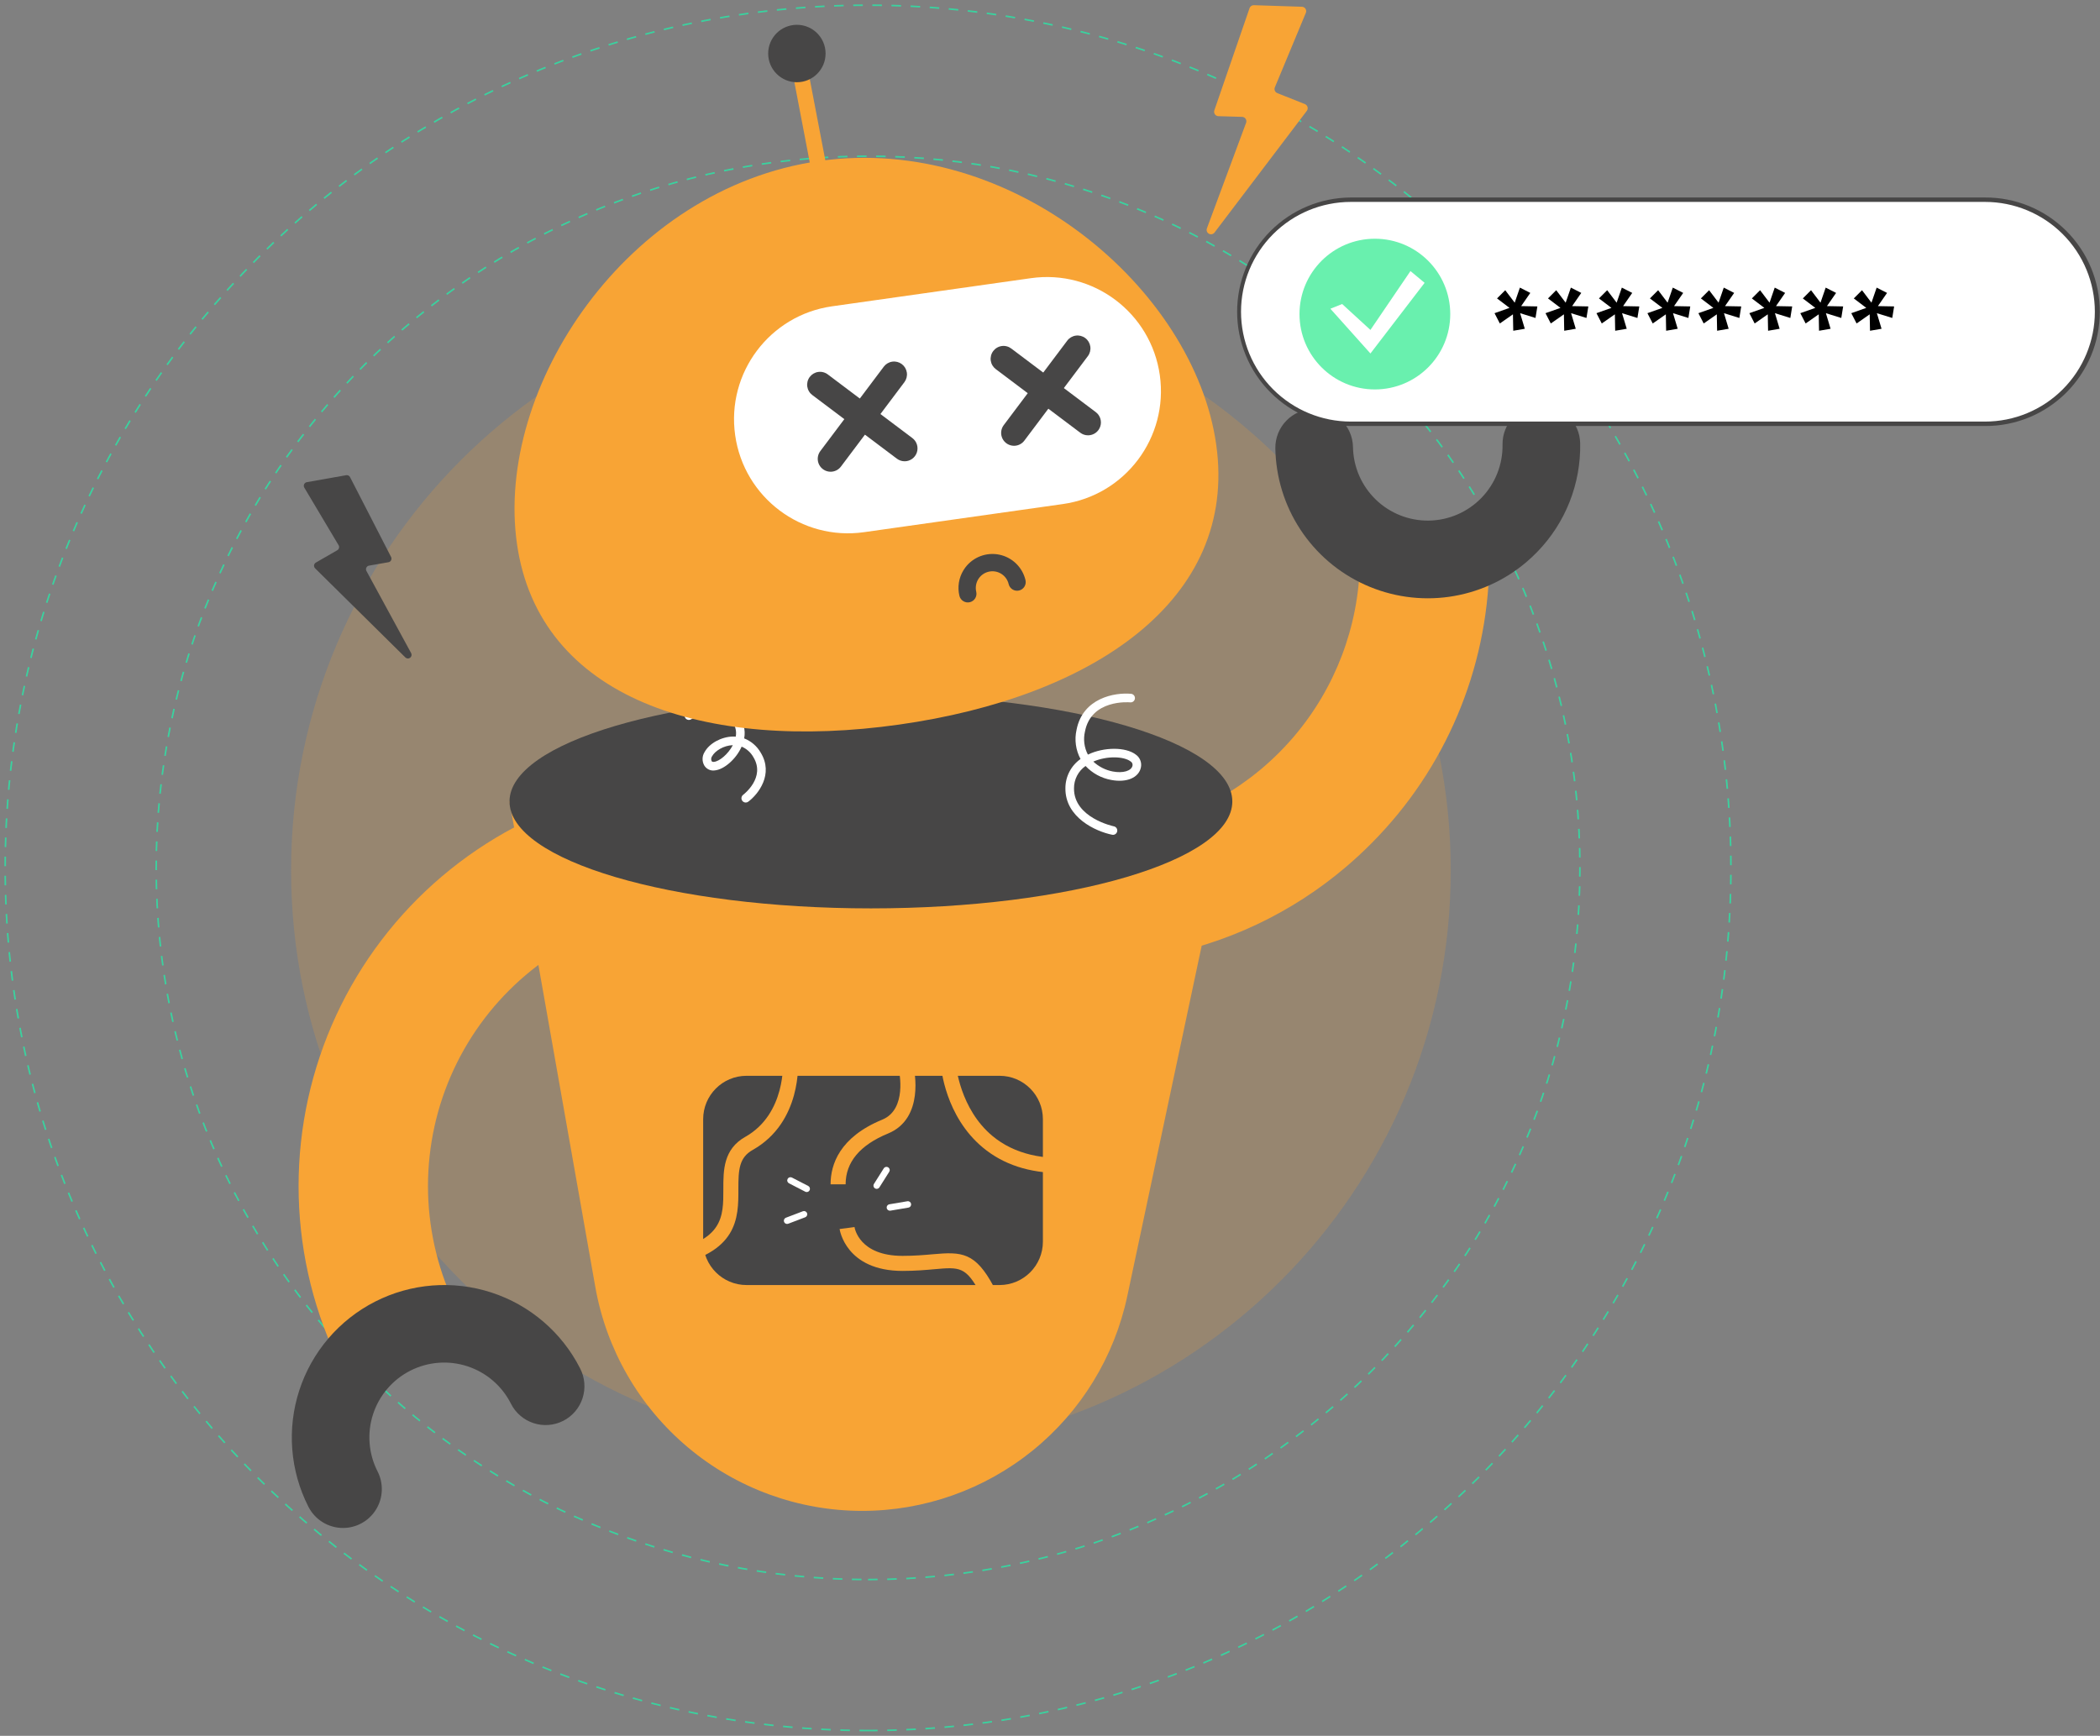 <svg width="404" height="334" viewBox="0 0 404 334" fill="none" xmlns="http://www.w3.org/2000/svg">
<rect x="0" y="0" width="404" height="334" fill="#808080" stroke="none"/>
<path fill-rule="evenodd" clip-rule="evenodd" d="M166.998 303.927C242.632 303.927 303.946 242.617 303.946 166.987C303.946 91.358 242.632 30.048 166.998 30.048C91.363 30.048 30.05 91.358 30.05 166.987C30.05 242.617 91.363 303.927 166.998 303.927Z" stroke="#3AD29F" stroke-width="0.306" stroke-dasharray="1.84 1.84"/>
<path fill-rule="evenodd" clip-rule="evenodd" d="M166.998 332.974C258.676 332.974 332.996 258.659 332.996 166.987C332.996 75.315 258.676 1 166.998 1C75.32 1 1 75.315 1 166.987C1 258.659 75.32 332.974 166.998 332.974Z" stroke="#3AD29F" stroke-width="0.306" stroke-dasharray="1.84 1.84"/>
<g clip-path="url(#clip0_106_49)">
<path opacity="0.2" d="M167.548 279.086C229.154 279.086 279.096 229.111 279.096 167.463C279.096 105.816 229.154 55.841 167.548 55.841C105.942 55.841 56 105.816 56 167.463C56 229.111 105.942 279.086 167.548 279.086Z" fill="#F8A435"/>
<path d="M64.691 261.084C59.919 250.793 57.445 239.585 57.441 228.24C57.436 216.895 59.901 205.685 64.663 195.39C69.427 185.094 76.373 175.961 85.021 168.624C93.669 161.287 103.81 155.923 114.739 152.905L121.376 176.917C113.931 178.97 107.023 182.622 101.131 187.618C95.239 192.614 90.506 198.835 87.26 205.847C84.015 212.859 82.335 220.495 82.337 228.223C82.339 235.95 84.024 243.585 87.273 250.595L64.691 261.084Z" fill="#F8A435"/>
<path d="M65.993 294C64.615 294.001 63.262 293.62 62.087 292.899C60.911 292.178 59.957 291.146 59.332 289.916C57.584 286.482 56.53 282.737 56.229 278.895C55.927 275.053 56.385 271.19 57.576 267.525C59.981 260.124 65.227 253.982 72.157 250.45C75.589 248.701 79.332 247.646 83.171 247.345C87.01 247.043 90.871 247.502 94.533 248.693C101.93 251.1 108.068 256.349 111.597 263.284C112.051 264.16 112.327 265.116 112.41 266.099C112.492 267.082 112.38 268.071 112.078 269.01C111.777 269.95 111.293 270.82 110.654 271.571C110.015 272.322 109.234 272.939 108.356 273.386C107.477 273.834 106.519 274.103 105.537 274.178C104.554 274.253 103.566 274.133 102.63 273.825C101.694 273.516 100.828 273.025 100.082 272.38C99.336 271.736 98.726 270.949 98.285 270.067C97.43 268.378 96.251 266.874 94.815 265.642C93.378 264.409 91.713 263.473 89.914 262.885C88.116 262.297 86.219 262.071 84.333 262.218C82.446 262.365 80.608 262.883 78.921 263.742C77.235 264.601 75.735 265.784 74.507 267.224C73.278 268.664 72.346 270.333 71.763 272.134C71.18 273.935 70.957 275.834 71.109 277.721C71.26 279.608 71.781 281.447 72.644 283.132C73.223 284.272 73.501 285.54 73.45 286.817C73.4 288.094 73.023 289.337 72.356 290.427C71.689 291.517 70.754 292.418 69.64 293.043C68.526 293.669 67.271 293.998 65.993 294V294Z" fill="#474646"/>
<path d="M259.044 166.716C248.552 175.683 235.858 181.682 222.273 184.095L217.89 159.569C229.968 157.39 240.922 151.098 248.892 141.759C256.862 132.42 261.359 120.609 261.618 108.331L286.509 108.85C286.123 128.859 278.045 147.95 263.953 162.152C262.373 163.75 260.736 165.271 259.044 166.716Z" fill="#F8A435"/>
<path d="M293.665 108.138C289.429 111.74 284.256 114.062 278.751 114.835C273.246 115.608 267.635 114.799 262.571 112.503C257.508 110.207 253.201 106.519 250.152 101.867C247.104 97.215 245.439 91.792 245.352 86.23C245.333 84.255 246.096 82.353 247.473 80.939C248.851 79.525 250.732 78.715 252.705 78.684C254.678 78.653 256.583 79.405 258.004 80.775C259.426 82.146 260.247 84.023 260.289 85.997C260.348 89.815 261.921 93.453 264.661 96.111C267.4 98.768 271.083 100.228 274.898 100.169C278.713 100.109 282.349 98.536 285.005 95.794C287.661 93.053 289.119 89.368 289.06 85.55C289.029 83.568 289.786 81.655 291.165 80.231C292.544 78.808 294.431 77.991 296.412 77.96C298.393 77.93 300.304 78.687 301.727 80.067C303.149 81.447 303.966 83.335 303.996 85.317C304.067 89.172 303.372 93.002 301.953 96.587C300.534 100.171 298.419 103.438 295.73 106.199C295.069 106.882 294.381 107.528 293.665 108.138Z" fill="#474646"/>
<path d="M240.39 1.57L233.615 21.231C233.572 21.357 233.559 21.49 233.577 21.622C233.595 21.753 233.643 21.878 233.719 21.987C233.794 22.096 233.894 22.186 234.01 22.249C234.126 22.313 234.256 22.348 234.388 22.352L238.959 22.488C239.093 22.492 239.224 22.528 239.342 22.593C239.459 22.658 239.56 22.75 239.635 22.861C239.71 22.972 239.757 23.1 239.773 23.233C239.789 23.367 239.773 23.502 239.726 23.628L232.186 43.94C232.115 44.13 232.116 44.34 232.186 44.529C232.257 44.719 232.394 44.877 232.571 44.975C232.749 45.073 232.955 45.103 233.153 45.061C233.352 45.019 233.528 44.907 233.651 44.746L251.404 21.331C251.482 21.228 251.536 21.107 251.56 20.979C251.585 20.851 251.579 20.72 251.545 20.594C251.51 20.468 251.446 20.353 251.36 20.256C251.273 20.159 251.165 20.083 251.044 20.035L245.726 17.912C245.622 17.871 245.528 17.809 245.448 17.73C245.368 17.652 245.304 17.558 245.261 17.455C245.218 17.352 245.195 17.241 245.195 17.129C245.195 17.017 245.217 16.906 245.26 16.802L251.222 2.469C251.275 2.343 251.296 2.206 251.284 2.07C251.272 1.933 251.227 1.802 251.152 1.687C251.078 1.572 250.978 1.477 250.859 1.409C250.74 1.342 250.606 1.304 250.47 1.3L241.216 1C241.035 0.994 240.858 1.046 240.709 1.149C240.561 1.252 240.449 1.399 240.39 1.57V1.57Z" fill="#F8A435"/>
<path d="M67.342 91.804L75.237 107.168C75.287 107.265 75.313 107.374 75.314 107.484C75.314 107.594 75.289 107.703 75.24 107.801C75.191 107.9 75.12 107.985 75.032 108.051C74.944 108.117 74.841 108.161 74.733 108.18L70.991 108.833C70.882 108.853 70.778 108.898 70.689 108.965C70.6 109.032 70.529 109.12 70.48 109.22C70.432 109.321 70.408 109.431 70.41 109.543C70.413 109.654 70.442 109.763 70.495 109.861L79.097 125.669C79.176 125.817 79.199 125.988 79.163 126.152C79.127 126.316 79.033 126.461 78.899 126.562C78.766 126.663 78.6 126.712 78.433 126.702C78.266 126.691 78.108 126.621 77.987 126.505L60.623 109.355C60.547 109.279 60.489 109.187 60.453 109.084C60.418 108.982 60.407 108.873 60.421 108.766C60.435 108.659 60.473 108.556 60.533 108.466C60.593 108.376 60.672 108.302 60.766 108.247L64.887 105.873C64.967 105.826 65.038 105.764 65.094 105.69C65.15 105.616 65.191 105.531 65.215 105.441C65.238 105.351 65.244 105.258 65.231 105.165C65.218 105.073 65.187 104.985 65.139 104.905L58.543 93.826C58.485 93.729 58.452 93.618 58.446 93.505C58.44 93.392 58.461 93.279 58.508 93.175C58.556 93.072 58.627 92.982 58.717 92.913C58.806 92.843 58.911 92.796 59.023 92.776L66.596 91.435C66.744 91.409 66.895 91.431 67.03 91.497C67.164 91.564 67.273 91.671 67.342 91.804V91.804Z" fill="#474646"/>
<path d="M98.02 154.213L114.525 247.621C116.659 259.696 122.974 270.633 132.363 278.513C141.752 286.393 153.614 290.712 165.868 290.712V290.712C177.815 290.712 189.4 286.607 198.684 279.083C207.968 271.56 214.388 261.073 216.871 249.38L237.076 154.212L98.02 154.213Z" fill="#F8A435"/>
<path d="M167.548 174.783C205.947 174.783 237.075 165.574 237.075 154.213C237.075 142.853 205.947 133.643 167.548 133.643C129.149 133.643 98.02 142.853 98.02 154.213C98.02 165.574 129.149 174.783 167.548 174.783Z" fill="#474646"/>
<path d="M192.287 206.995H143.622C139.012 206.995 135.275 210.735 135.275 215.348V238.906C135.275 243.519 139.012 247.258 143.622 247.258H192.287C196.897 247.258 200.634 243.519 200.634 238.906V215.348C200.634 210.735 196.897 206.995 192.287 206.995Z" fill="#474646"/>
<path d="M162.682 227.879H159.788C159.788 224.064 161.515 218.808 169.742 215.427C174.561 213.446 172.966 206.127 172.949 206.053L175.769 205.405C175.86 205.803 177.934 215.19 170.842 218.102C165.427 220.328 162.682 223.619 162.682 227.879Z" fill="#F8A435"/>
<path d="M188.639 248.952C185.825 243.672 184.651 243.777 179.7 244.217C178.088 244.361 176.083 244.539 173.634 244.539C162.675 244.539 161.535 236.557 161.524 236.477L164.394 236.112L162.959 236.294L164.392 236.098C164.425 236.325 165.301 241.644 173.634 241.644C175.953 241.644 177.808 241.479 179.443 241.334C185.013 240.837 187.627 240.9 191.191 247.589L188.639 248.952Z" fill="#F8A435"/>
<path d="M155.196 229.363C155.097 229.362 154.999 229.339 154.912 229.293L151.784 227.68C151.638 227.605 151.528 227.474 151.478 227.317C151.428 227.16 151.443 226.99 151.518 226.844C151.594 226.698 151.724 226.588 151.881 226.538C152.037 226.488 152.207 226.502 152.354 226.577L155.481 228.19C155.605 228.254 155.703 228.358 155.761 228.484C155.819 228.611 155.833 228.754 155.8 228.889C155.767 229.024 155.689 229.145 155.58 229.23C155.47 229.316 155.335 229.363 155.196 229.363V229.363Z" fill="white"/>
<path d="M151.417 235.502C151.273 235.502 151.133 235.451 151.022 235.358C150.911 235.265 150.836 235.137 150.81 234.994C150.783 234.852 150.808 234.705 150.878 234.579C150.949 234.452 151.062 234.355 151.197 234.303L154.485 233.05C154.637 233 154.802 233.011 154.946 233.079C155.09 233.148 155.202 233.269 155.259 233.418C155.315 233.567 155.313 233.733 155.251 233.88C155.189 234.027 155.073 234.144 154.927 234.208L151.638 235.461C151.568 235.488 151.493 235.502 151.417 235.502Z" fill="white"/>
<path d="M171.196 232.953C171.04 232.952 170.891 232.894 170.777 232.788C170.662 232.683 170.592 232.539 170.579 232.384C170.566 232.229 170.612 232.075 170.707 231.952C170.802 231.829 170.94 231.746 171.093 231.72L174.565 231.134C174.727 231.107 174.892 231.146 175.026 231.241C175.159 231.336 175.249 231.481 175.277 231.642C175.304 231.804 175.266 231.97 175.172 232.104C175.077 232.238 174.933 232.329 174.772 232.357L171.3 232.944C171.266 232.95 171.231 232.952 171.196 232.953V232.953Z" fill="white"/>
<path d="M168.657 228.75C168.546 228.75 168.437 228.72 168.342 228.663C168.246 228.607 168.168 228.526 168.114 228.429C168.061 228.332 168.034 228.222 168.037 228.111C168.041 228 168.074 227.892 168.133 227.798L170.011 224.82C170.054 224.75 170.11 224.688 170.177 224.64C170.243 224.591 170.319 224.556 170.399 224.537C170.479 224.518 170.563 224.515 170.644 224.529C170.725 224.542 170.803 224.572 170.873 224.616C170.943 224.66 171.003 224.718 171.05 224.785C171.097 224.853 171.131 224.929 171.148 225.01C171.166 225.09 171.167 225.174 171.152 225.255C171.136 225.336 171.105 225.413 171.06 225.482L169.181 228.46C169.125 228.549 169.048 228.622 168.956 228.672C168.865 228.723 168.762 228.75 168.657 228.75Z" fill="white"/>
<path d="M204.046 225.712C198.027 225.712 193.006 224.067 189.081 220.801C181.83 214.767 181.052 205.453 181.022 205.06L183.906 204.843L182.464 204.951L183.906 204.841C183.913 204.923 184.643 213.361 190.952 218.594C195.085 222.02 200.72 223.372 207.711 222.61L208.024 225.488C206.703 225.635 205.375 225.71 204.046 225.712V225.712Z" fill="#F8A435"/>
<path d="M128.617 243.705L128.083 240.86C139.175 238.773 139.166 234.155 139.157 228.809C139.151 225.208 139.143 221.127 143.382 218.741C151.266 214.302 150.635 204.243 150.628 204.141L153.513 203.924C153.549 204.411 154.311 215.91 144.801 221.263C142.173 222.743 142.043 225.092 142.05 228.803C142.06 234.314 142.072 241.173 128.617 243.705Z" fill="#F8A435"/>
<path d="M214.117 160.631C214.061 160.631 214.006 160.625 213.952 160.614C210.82 159.984 204.912 157.306 204.964 151.674C204.96 150.57 205.222 149.482 205.729 148.501C206.235 147.521 206.971 146.677 207.873 146.042C206.95 144.329 206.677 142.34 207.104 140.442C208.285 134.283 214.482 133.204 217.595 133.496C217.813 133.517 218.013 133.623 218.152 133.792C218.292 133.961 218.359 134.178 218.338 134.395C218.318 134.613 218.213 134.814 218.045 134.954C217.877 135.095 217.661 135.163 217.443 135.143C217.137 135.115 209.92 134.538 208.728 140.754C208.376 142.254 208.576 143.831 209.291 145.195C212.36 143.714 216.563 143.706 218.492 145.182C218.879 145.447 219.18 145.819 219.358 146.253C219.536 146.686 219.584 147.162 219.496 147.623C219.11 149.637 216.748 150.642 213.756 150.067C211.873 149.723 210.15 148.782 208.841 147.384C208.149 147.867 207.584 148.511 207.197 149.262C206.809 150.012 206.611 150.846 206.618 151.69C206.564 157.357 214.202 158.977 214.278 158.993C214.48 159.033 214.659 159.147 214.781 159.312C214.903 159.477 214.959 159.682 214.939 159.886C214.918 160.09 214.823 160.28 214.671 160.417C214.519 160.555 214.321 160.631 214.116 160.631L214.117 160.631ZM210.332 146.539C211.374 147.512 212.67 148.172 214.07 148.442C216.042 148.819 217.679 148.334 217.875 147.31C217.905 147.151 217.883 146.987 217.814 146.841C217.745 146.694 217.632 146.574 217.49 146.496C216.242 145.541 212.989 145.385 210.332 146.539Z" fill="white"/>
<path d="M143.462 154.418C143.288 154.418 143.119 154.363 142.978 154.262C142.837 154.16 142.732 154.017 142.677 153.852C142.622 153.688 142.621 153.51 142.673 153.344C142.724 153.178 142.827 153.033 142.966 152.929C143.144 152.795 147.305 149.584 144.939 145.688C144.432 144.779 143.635 144.066 142.677 143.662C141.643 146.019 139.307 148.087 137.472 148.241C137.085 148.293 136.692 148.23 136.34 148.061C135.988 147.892 135.694 147.624 135.492 147.29C135.266 146.896 135.151 146.448 135.16 145.994C135.169 145.54 135.302 145.097 135.544 144.713C136.465 143.029 138.757 141.77 140.992 141.72C141.178 141.717 141.364 141.72 141.545 141.732C141.649 141.17 141.621 140.591 141.462 140.042C141.303 139.493 141.019 138.988 140.632 138.568C137.913 135.504 133.004 138.376 132.955 138.405C132.862 138.46 132.758 138.497 132.651 138.513C132.544 138.528 132.434 138.523 132.329 138.496C132.224 138.469 132.125 138.422 132.038 138.357C131.951 138.292 131.877 138.211 131.822 138.117C131.766 138.024 131.73 137.921 131.714 137.813C131.698 137.706 131.704 137.596 131.731 137.491C131.757 137.386 131.804 137.287 131.869 137.199C131.934 137.112 132.016 137.039 132.109 136.983C132.357 136.835 138.253 133.395 141.868 137.469C142.428 138.082 142.838 138.818 143.063 139.618C143.288 140.418 143.324 141.26 143.166 142.076C144.51 142.602 145.634 143.573 146.352 144.827C148.873 148.974 145.887 152.804 143.958 154.25C143.815 154.359 143.641 154.418 143.462 154.418V154.418ZM140.982 143.378C139.182 143.436 137.545 144.502 136.993 145.51C136.896 145.642 136.837 145.797 136.821 145.96C136.805 146.122 136.834 146.286 136.904 146.434C136.945 146.504 137.018 146.618 137.335 146.594C138.371 146.508 140.072 145.13 140.981 143.378H140.982Z" fill="white"/>
<path d="M233.978 85.545C238.21 115.489 210.13 134.161 172.979 139.418C135.828 144.675 103.677 134.527 99.445 104.581C95.214 74.635 120.505 36.231 157.655 30.974C194.806 25.717 229.747 55.599 233.978 85.545Z" fill="#F8A435"/>
<path d="M198.339 53.523L160.077 58.937C148.083 60.634 139.736 71.739 141.431 83.74C143.127 95.742 154.225 104.095 166.218 102.398L204.48 96.985C216.474 95.288 224.822 84.183 223.126 72.181C221.43 60.18 210.333 51.826 198.339 53.523Z" fill="white"/>
<path d="M154.364 7.801L151.397 8.37L157.128 38.286L160.094 37.717L154.364 7.801Z" fill="#F8A435"/>
<path d="M153.305 15.823C156.354 15.823 158.826 13.349 158.826 10.298C158.826 7.247 156.354 4.773 153.305 4.773C150.256 4.773 147.784 7.247 147.784 10.298C147.784 13.349 150.256 15.823 153.305 15.823Z" fill="#474646"/>
<path d="M174.029 88.753C173.492 88.753 172.969 88.578 172.541 88.254L156.293 76.026C156.028 75.832 155.804 75.587 155.635 75.305C155.465 75.024 155.353 74.712 155.305 74.387C155.257 74.062 155.274 73.73 155.355 73.412C155.436 73.094 155.579 72.794 155.776 72.532C155.974 72.269 156.221 72.049 156.504 71.882C156.788 71.716 157.101 71.608 157.427 71.564C157.752 71.52 158.083 71.541 158.4 71.627C158.717 71.712 159.014 71.859 159.274 72.06L175.521 84.289C175.938 84.602 176.246 85.038 176.401 85.536C176.556 86.033 176.55 86.567 176.385 87.061C176.22 87.556 175.903 87.985 175.48 88.29C175.057 88.594 174.55 88.757 174.029 88.756V88.753Z" fill="#474646"/>
<path d="M159.794 90.767C159.333 90.767 158.882 90.638 158.49 90.395C158.098 90.152 157.782 89.805 157.576 89.393C157.371 88.98 157.284 88.518 157.326 88.059C157.368 87.6 157.537 87.162 157.814 86.793L170.036 70.535C170.434 70.015 171.02 69.674 171.668 69.584C172.317 69.495 172.974 69.666 173.497 70.06C174.019 70.454 174.366 71.038 174.46 71.686C174.554 72.334 174.388 72.993 173.999 73.519L161.778 89.777C161.546 90.085 161.247 90.335 160.902 90.507C160.558 90.678 160.178 90.767 159.794 90.767Z" fill="#474646"/>
<path d="M209.312 83.76C208.775 83.76 208.253 83.585 207.824 83.261L191.577 71.031C191.315 70.836 191.094 70.591 190.926 70.31C190.759 70.029 190.649 69.718 190.602 69.394C190.555 69.07 190.573 68.741 190.654 68.424C190.735 68.107 190.878 67.809 191.075 67.548C191.271 67.287 191.517 67.067 191.799 66.901C192.081 66.735 192.392 66.626 192.716 66.582C193.04 66.537 193.369 66.556 193.685 66.639C194.002 66.722 194.298 66.867 194.558 67.065L210.805 79.295C211.222 79.607 211.53 80.043 211.685 80.541C211.84 81.039 211.835 81.573 211.669 82.067C211.504 82.561 211.188 82.991 210.765 83.295C210.342 83.599 209.834 83.762 209.313 83.761L209.312 83.76Z" fill="#474646"/>
<path d="M195.078 85.774C194.617 85.774 194.166 85.645 193.774 85.403C193.382 85.16 193.066 84.813 192.86 84.4C192.655 83.988 192.568 83.526 192.61 83.067C192.652 82.608 192.821 82.169 193.098 81.801L205.319 65.543C205.715 65.017 206.303 64.669 206.954 64.577C207.605 64.485 208.266 64.656 208.792 65.051C209.318 65.447 209.665 66.035 209.757 66.687C209.849 67.339 209.679 68 209.283 68.526L197.061 84.785C196.83 85.093 196.531 85.342 196.187 85.514C195.842 85.686 195.463 85.775 195.078 85.774V85.774Z" fill="#474646"/>
<path d="M185.714 109.186C186.46 108.197 187.472 107.441 188.631 107.006C189.791 106.57 191.05 106.473 192.262 106.727C193.474 106.98 194.59 107.572 195.478 108.436C196.367 109.299 196.992 110.397 197.281 111.602C197.333 111.815 197.343 112.036 197.31 112.253C197.277 112.47 197.201 112.679 197.087 112.866C196.972 113.054 196.822 113.217 196.645 113.346C196.468 113.475 196.267 113.568 196.053 113.619C195.84 113.671 195.618 113.679 195.402 113.644C195.185 113.61 194.977 113.532 194.791 113.417C194.604 113.301 194.442 113.15 194.314 112.972C194.186 112.794 194.094 112.592 194.045 112.378C193.947 111.968 193.769 111.582 193.521 111.241C193.274 110.901 192.962 110.612 192.603 110.392C192.245 110.172 191.846 110.024 191.43 109.958C191.015 109.892 190.59 109.909 190.181 110.007C189.772 110.105 189.386 110.283 189.045 110.531C188.704 110.778 188.416 111.09 188.196 111.449C187.976 111.808 187.829 112.207 187.763 112.623C187.697 113.039 187.713 113.464 187.811 113.873C187.911 114.302 187.837 114.752 187.607 115.126C187.376 115.5 187.006 115.768 186.579 115.87C186.151 115.973 185.701 115.902 185.325 115.673C184.95 115.445 184.68 115.077 184.575 114.65C184.373 113.815 184.338 112.949 184.473 112.1C184.608 111.252 184.91 110.439 185.36 109.708C185.47 109.528 185.588 109.354 185.714 109.186Z" fill="#474646"/>
</g>
<path d="M381.888 38.426H259.872C247.971 38.426 238.323 48.078 238.323 59.984V59.984C238.323 71.891 247.971 81.543 259.872 81.543H381.888C393.789 81.543 403.437 71.891 403.437 59.984V59.984C403.437 48.078 393.789 38.426 381.888 38.426Z" fill="white"/>
<path d="M381.888 81.968H259.872C254.061 81.941 248.499 79.613 244.4 75.493C240.301 71.373 238 65.797 238 59.984C238 54.172 240.301 48.595 244.4 44.475C248.499 40.356 254.061 38.028 259.872 38H381.888C384.782 37.987 387.651 38.545 390.329 39.644C393.007 40.743 395.441 42.36 397.493 44.403C399.544 46.445 401.172 48.873 402.283 51.547C403.394 54.221 403.965 57.089 403.965 59.984C403.965 62.88 403.394 65.747 402.283 68.421C401.172 71.095 399.544 73.523 397.493 75.566C395.441 77.609 393.007 79.226 390.329 80.325C387.651 81.423 384.782 81.982 381.888 81.968V81.968ZM259.872 38.851C254.269 38.851 248.897 41.078 244.935 45.041C240.974 49.004 238.749 54.379 238.749 59.983C238.749 65.588 240.974 70.963 244.935 74.926C248.897 78.889 254.269 81.116 259.872 81.116H381.888C387.49 81.116 392.863 78.889 396.824 74.926C400.785 70.963 403.011 65.588 403.011 59.983C403.011 54.379 400.785 49.004 396.824 45.041C392.863 41.078 387.49 38.851 381.888 38.851H259.872Z" fill="#474646"/>
<path d="M291.121 63.64L291.061 60.48L288.541 62.24L287.521 60.26L290.401 59.24L288.001 57.42L289.581 55.84L291.401 58.24L292.401 55.34L294.401 56.36L292.641 58.9L295.761 58.96L295.401 61.18L292.441 60.26L293.341 63.26L291.121 63.64ZM300.926 63.64L300.866 60.48L298.346 62.24L297.326 60.26L300.206 59.24L297.806 57.42L299.386 55.84L301.206 58.24L302.206 55.34L304.206 56.36L302.446 58.9L305.566 58.96L305.206 61.18L302.246 60.26L303.146 63.26L300.926 63.64ZM310.731 63.64L310.671 60.48L308.151 62.24L307.131 60.26L310.011 59.24L307.611 57.42L309.191 55.84L311.011 58.24L312.011 55.34L314.011 56.36L312.251 58.9L315.371 58.96L315.011 61.18L312.051 60.26L312.951 63.26L310.731 63.64ZM320.535 63.64L320.475 60.48L317.955 62.24L316.935 60.26L319.815 59.24L317.415 57.42L318.995 55.84L320.815 58.24L321.815 55.34L323.815 56.36L322.055 58.9L325.175 58.96L324.815 61.18L321.855 60.26L322.755 63.26L320.535 63.64ZM330.34 63.64L330.28 60.48L327.76 62.24L326.74 60.26L329.62 59.24L327.22 57.42L328.8 55.84L330.62 58.24L331.62 55.34L333.62 56.36L331.86 58.9L334.98 58.96L334.62 61.18L331.66 60.26L332.56 63.26L330.34 63.64ZM340.145 63.64L340.085 60.48L337.565 62.24L336.545 60.26L339.425 59.24L337.025 57.42L338.605 55.84L340.425 58.24L341.425 55.34L343.425 56.36L341.665 58.9L344.785 58.96L344.425 61.18L341.465 60.26L342.365 63.26L340.145 63.64ZM349.949 63.64L349.889 60.48L347.369 62.24L346.349 60.26L349.229 59.24L346.829 57.42L348.409 55.84L350.229 58.24L351.229 55.34L353.229 56.36L351.469 58.9L354.589 58.96L354.229 61.18L351.269 60.26L352.169 63.26L349.949 63.64ZM359.754 63.64L359.694 60.48L357.174 62.24L356.154 60.26L359.034 59.24L356.634 57.42L358.214 55.84L360.034 58.24L361.034 55.34L363.034 56.36L361.274 58.9L364.394 58.96L364.034 61.18L361.074 60.26L361.974 63.26L359.754 63.64Z" fill="black"/>
<path d="M264.5 74.932C272.508 74.932 279 68.441 279 60.433C279 52.425 272.508 45.934 264.5 45.934C256.492 45.934 250 52.425 250 60.433C250 68.441 256.492 74.932 264.5 74.932Z" fill="#69F0AE"/>
<path d="M258.207 58.497L263.644 63.482L271.347 52.155L274.067 54.421L263.644 68.014L255.94 59.405L258.207 58.497Z" fill="white"/>
<defs>
<clipPath id="clip0_106_49">
<rect width="248" height="293" fill="white" transform="translate(56 1)"/>
</clipPath>
</defs>
</svg>
